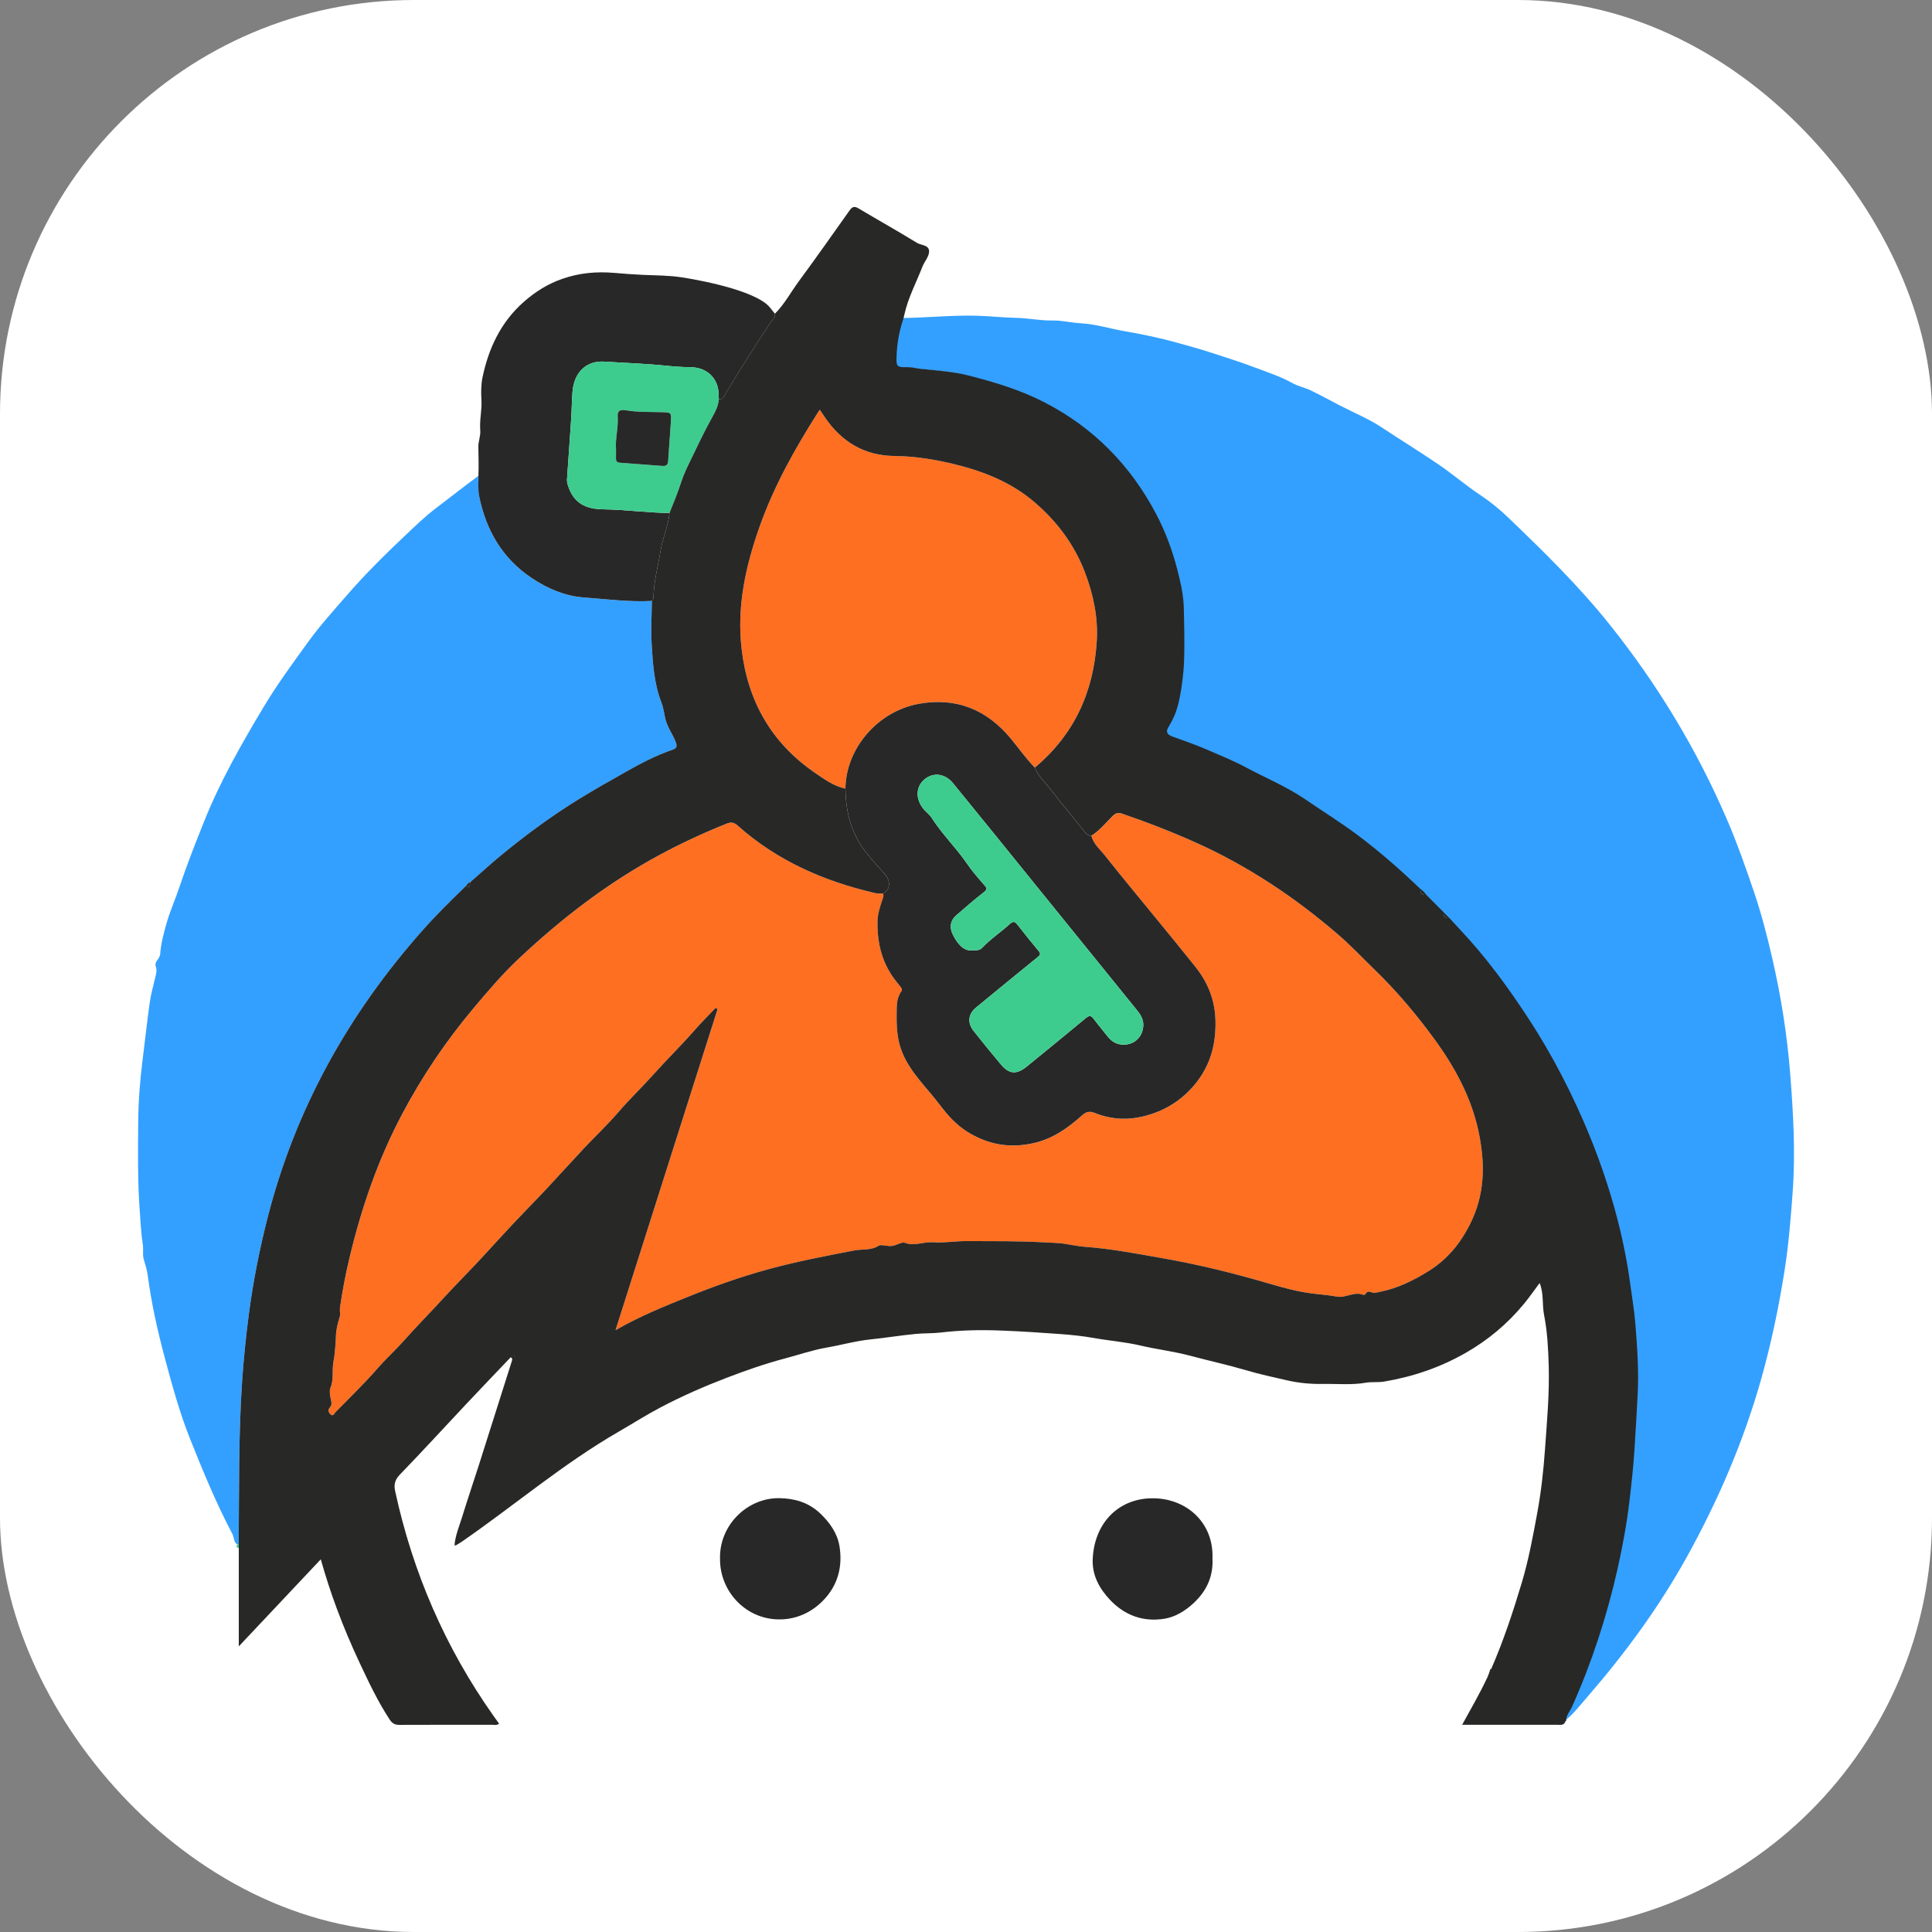 <svg width="140" height="140" viewBox="0 0 140 140" fill="none" xmlns="http://www.w3.org/2000/svg">
<rect x="0" y="0" width="140" height="140" fill="#808080" stroke="none"/>
<rect width="140" height="140" rx="30" fill="white"/>
<g clip-path="url(#clip0_832_707)">
<path d="M85.653 43.837C85.607 42.964 85.407 42.117 85.192 41.282C84.833 39.889 84.334 38.54 83.662 37.26C81.798 33.716 79.116 30.989 75.564 29.159C73.817 28.259 71.944 27.695 70.038 27.21C68.879 26.916 67.712 26.852 66.542 26.726C66.235 26.693 65.94 26.601 65.623 26.608C64.914 26.625 64.82 26.598 64.843 25.889C64.875 24.959 65.025 24.029 65.332 23.139C65.347 23.098 65.411 23.074 65.452 23.042C67.223 23.019 68.989 22.834 70.762 22.878C71.717 22.902 72.669 23.013 73.619 23.033C74.51 23.052 75.387 23.24 76.266 23.224C76.962 23.211 77.624 23.389 78.309 23.425C79.38 23.481 80.433 23.815 81.5 24.001C82.737 24.216 83.976 24.469 85.175 24.8C86.019 25.034 86.885 25.27 87.728 25.544C88.759 25.881 89.809 26.204 90.814 26.585C91.755 26.942 92.733 27.253 93.629 27.749C94.053 27.985 94.552 28.084 94.992 28.295C95.703 28.637 96.394 29.021 97.095 29.384C98.103 29.906 99.169 30.341 100.11 30.963C101.473 31.863 102.864 32.723 104.217 33.64C105.262 34.348 106.213 35.175 107.263 35.87C107.986 36.349 108.676 36.913 109.286 37.499C111.859 39.968 114.413 42.465 116.649 45.266C120.114 49.606 122.963 54.312 125.157 59.418C125.885 61.113 126.496 62.852 127.09 64.6C127.632 66.191 128.051 67.815 128.427 69.449C129.056 72.185 129.498 74.951 129.72 77.76C129.949 80.651 130.114 83.537 129.9 86.432C129.761 88.323 129.611 90.21 129.313 92.094C128.895 94.729 128.354 97.326 127.632 99.895C126.36 104.413 124.523 108.684 122.257 112.782C120.242 116.425 117.8 119.761 115.082 122.899C114.537 123.529 114.029 124.2 113.366 124.72C113.353 124.307 113.644 124.017 113.798 123.673C115.235 120.455 116.321 117.121 117.096 113.683C117.464 112.042 117.767 110.385 117.963 108.716C118.103 107.517 118.239 106.315 118.316 105.106C118.402 103.752 118.483 102.4 118.551 101.046C118.637 99.332 118.52 97.627 118.383 95.927C118.304 94.952 118.137 93.979 118.006 93.006C117.025 85.745 113.854 78.749 110.699 73.904C109.193 71.591 107.571 69.371 105.674 67.362C105.417 67.089 105.166 66.811 104.912 66.534C104.77 66.391 104.629 66.248 104.488 66.106C104.072 65.689 103.656 65.271 103.239 64.853C103.126 64.681 102.985 64.539 102.812 64.427C101.385 63.06 99.905 61.758 98.325 60.569C97.075 59.631 95.749 58.807 94.46 57.927C93.114 57.007 91.613 56.391 90.187 55.626C89.257 55.127 88.28 54.735 87.313 54.315C86.493 53.957 85.648 53.677 84.816 53.368C84.418 53.221 84.368 53.011 84.529 52.731C84.927 52.038 84.961 51.233 85.246 50.515C85.498 49.881 85.635 49.178 85.642 48.576" fill="#33A0FF"/>
<path d="M33.756 64.213C32.669 65.259 31.596 66.319 30.595 67.451C25.237 73.503 21.4 80.373 19.392 88.245C18.816 90.502 18.363 92.774 18.055 95.081C17.833 96.742 17.662 98.404 17.548 100.076C17.278 104.019 17.336 107.968 17.299 111.916C17.258 111.914 17.217 111.912 17.177 111.911C16.919 111.727 16.97 111.403 16.839 111.155C15.668 108.94 14.716 106.626 13.786 104.299C13.02 102.382 12.479 100.403 11.947 98.416C11.419 96.444 10.973 94.456 10.706 92.428C10.654 92.028 10.529 91.627 10.411 91.231C10.315 90.913 10.409 90.555 10.351 90.198C10.22 89.384 10.188 88.55 10.126 87.724C9.967 85.599 10 83.468 10.015 81.339C10.025 79.862 10.135 78.392 10.318 76.927C10.497 75.489 10.655 74.048 10.856 72.613C10.937 72.035 11.103 71.469 11.234 70.898C11.299 70.614 11.4 70.345 11.29 70.034C11.165 69.68 11.582 69.482 11.606 69.145C11.661 68.371 11.87 67.599 12.076 66.879C12.323 66.015 12.707 65.162 12.997 64.295C13.535 62.688 14.155 61.114 14.784 59.542C15.945 56.633 17.49 53.928 19.092 51.249C20.073 49.607 21.208 48.071 22.323 46.525C23.185 45.332 24.181 44.234 25.149 43.12C26.483 41.581 27.931 40.155 29.406 38.761C30.097 38.109 30.785 37.437 31.558 36.85C32.595 36.062 33.619 35.254 34.668 34.482C34.682 34.97 34.624 35.473 34.719 35.944C35.217 38.406 36.384 40.447 38.51 41.874C39.658 42.644 40.922 43.192 42.272 43.291C43.921 43.413 45.574 43.637 47.236 43.547C47.227 44.593 47.16 45.642 47.223 46.683C47.31 48.106 47.395 49.535 47.923 50.896C48.068 51.267 48.12 51.688 48.211 52.087C48.355 52.714 48.761 53.215 48.977 53.809C49.089 54.118 48.991 54.243 48.759 54.322C47.545 54.739 46.41 55.334 45.303 55.961C44.188 56.592 43.07 57.22 41.975 57.894C39.987 59.12 38.118 60.493 36.32 61.972C35.553 62.602 34.821 63.276 34.074 63.93C33.912 63.96 33.837 64.092 33.755 64.213H33.756Z" fill="#33A0FF"/>
<path d="M47.236 43.546C45.573 43.636 43.921 43.411 42.271 43.29C40.922 43.19 39.658 42.643 38.51 41.873C36.384 40.445 35.217 38.405 34.719 35.943C34.624 35.472 34.681 34.969 34.668 34.481C34.694 33.773 34.676 33.065 34.663 32.359C34.656 32.005 34.835 31.578 34.801 31.178C34.738 30.432 34.936 29.706 34.886 28.945C34.853 28.462 34.859 27.867 34.959 27.376C35.398 25.246 36.295 23.329 37.972 21.86C38.802 21.133 39.704 20.565 40.766 20.199C41.996 19.775 43.216 19.665 44.502 19.774C45.187 19.832 45.88 19.887 46.571 19.917C47.517 19.959 48.468 19.952 49.411 20.098C49.678 20.139 54.047 20.802 55.552 22.038C55.785 22.23 55.955 22.501 56.155 22.735C56.209 23.024 55.969 23.168 55.841 23.363C54.724 25.051 53.631 26.752 52.6 28.496C52.484 28.691 52.409 28.965 52.09 28.936C52.085 28.831 52.073 28.727 52.074 28.622C52.08 27.439 51.246 26.631 50.083 26.613C49.48 26.603 48.87 26.563 48.271 26.501C46.789 26.349 45.3 26.303 43.815 26.206C42.464 26.116 41.61 27 41.491 28.345C41.432 29.007 41.435 29.666 41.392 30.324C41.293 31.795 41.186 33.266 41.088 34.738C41.077 34.892 41.111 35.038 41.161 35.194C41.585 36.496 42.465 36.889 43.728 36.907C45.33 36.929 46.917 37.159 48.516 37.172C48.431 38.111 48.014 38.969 47.869 39.898C47.689 41.041 47.362 42.161 47.355 43.331C47.355 43.403 47.278 43.476 47.236 43.548V43.546Z" fill="#282828"/>
<path d="M52.177 112.977C52.097 110.559 54.121 108.533 56.466 108.563C57.543 108.576 58.559 108.854 59.396 109.633C60.116 110.303 60.678 111.102 60.831 112.037C61.072 113.513 60.721 114.893 59.626 116.001C58.803 116.836 57.767 117.305 56.637 117.346C54.125 117.438 52.163 115.371 52.176 112.977H52.177Z" fill="#282828"/>
<path d="M87.86 112.932C87.927 114.23 87.437 115.286 86.499 116.161C85.897 116.723 85.188 117.162 84.41 117.294C82.87 117.557 81.503 117.071 80.422 115.917C79.652 115.096 79.129 114.132 79.182 112.969C79.3 110.393 81.002 108.629 83.405 108.572C85.931 108.513 87.964 110.313 87.86 112.931V112.932Z" fill="#282828"/>
<path d="M17.176 111.91C17.217 111.912 17.258 111.913 17.297 111.915C17.299 112.002 17.302 112.087 17.303 112.172C17.081 112.172 17.161 112.025 17.175 111.91H17.176Z" fill="#3DCC8E"/>
<path d="M32.94 111.907C32.968 111.935 32.998 111.962 33.026 111.99C32.958 112.005 32.911 111.996 32.94 111.907Z" fill="#282828"/>
<path d="M108.057 120.944C108.028 120.977 108 121.009 107.971 121.042C107.951 120.967 107.992 120.945 108.057 120.944Z" fill="#282828"/>
<path d="M113.398 124.826C113.398 124.763 113.412 124.71 113.492 124.711C113.46 124.75 113.429 124.788 113.398 124.826Z" fill="#33A0FF"/>
<path d="M105.956 124.982L105.948 124.986C105.936 124.988 105.923 124.99 105.91 124.991C105.925 124.988 105.941 124.985 105.956 124.982Z" fill="#3DCC8E"/>
<path d="M79.093 60.557C79.693 60.181 80.127 59.625 80.622 59.136C80.831 58.93 81.009 58.86 81.307 58.962C83.118 59.578 84.894 60.269 86.642 61.054C90.442 62.76 93.857 65.04 97.001 67.753C97.927 68.552 98.762 69.451 99.641 70.301C101.203 71.812 102.594 73.463 103.877 75.21C105.386 77.265 106.603 79.47 107.141 81.991C107.595 84.125 107.629 86.25 106.717 88.299C106.023 89.858 105.009 91.174 103.564 92.083C102.457 92.778 101.278 93.364 99.976 93.617C99.79 93.653 99.586 93.73 99.377 93.644C99.225 93.581 99.063 93.557 98.965 93.761C98.942 93.806 98.83 93.853 98.787 93.835C98.13 93.559 97.528 94.079 96.873 93.957C96.211 93.834 95.532 93.8 94.864 93.703C93.867 93.559 92.897 93.288 91.932 93.005C89.422 92.268 86.884 91.643 84.31 91.19C82.427 90.859 80.547 90.491 78.632 90.353C78.146 90.319 77.641 90.203 77.151 90.132C76.662 90.06 76.147 90.055 75.648 90.027C73.79 89.923 71.925 89.945 70.063 89.936C69.247 89.932 68.42 90.08 67.623 90.022C66.931 89.972 66.269 90.324 65.557 90.059C65.341 89.978 64.955 90.26 64.607 90.291C64.28 90.321 63.84 90.164 63.686 90.264C63.118 90.632 62.497 90.502 61.913 90.614C59.8 91.021 57.685 91.422 55.609 91.993C53.623 92.54 51.685 93.233 49.776 94.005C48.053 94.701 46.33 95.398 44.604 96.394C47.089 88.572 49.542 80.853 51.997 73.133C51.953 73.099 51.91 73.066 51.866 73.033C51.356 73.569 50.826 74.087 50.341 74.645C49.394 75.733 48.359 76.738 47.401 77.811C46.555 78.757 45.639 79.631 44.811 80.593C44.018 81.514 43.128 82.349 42.295 83.237C41.404 84.185 40.538 85.156 39.647 86.105C38.815 86.992 37.959 87.855 37.126 88.742C36.247 89.678 35.392 90.636 34.512 91.572C33.725 92.408 32.916 93.221 32.139 94.069C31.192 95.106 30.202 96.103 29.267 97.155C28.644 97.857 27.945 98.484 27.326 99.197C26.381 100.286 25.335 101.288 24.326 102.32C24.232 102.416 24.142 102.658 23.971 102.507C23.847 102.399 23.722 102.194 23.9 102.001C24.081 101.805 24.02 101.604 23.969 101.372C23.913 101.105 23.856 100.782 23.954 100.548C24.202 99.948 24.049 99.31 24.163 98.694C24.275 98.093 24.317 97.409 24.346 96.76C24.366 96.304 24.483 95.863 24.62 95.425C24.682 95.227 24.605 94.988 24.636 94.775C24.814 93.517 25.058 92.271 25.354 91.036C26.215 87.451 27.414 83.993 29.143 80.73C30.578 78.019 32.282 75.492 34.247 73.142C35.308 71.872 36.38 70.61 37.588 69.475C40.715 66.533 44.094 63.937 47.885 61.905C49.434 61.075 51.023 60.342 52.652 59.688C52.97 59.561 53.188 59.586 53.444 59.817C56.313 62.382 59.717 63.859 63.42 64.721C63.603 64.764 63.8 64.747 63.991 64.757C64.063 64.939 63.974 65.097 63.919 65.262C63.757 65.754 63.598 66.252 63.589 66.773C63.56 68.399 63.939 69.901 64.995 71.182C65.084 71.29 65.164 71.405 65.255 71.511C65.342 71.613 65.401 71.73 65.317 71.844C64.938 72.362 64.983 72.972 64.975 73.554C64.963 74.487 65.021 75.404 65.392 76.296C66.004 77.767 67.162 78.822 68.09 80.051C68.653 80.795 69.258 81.484 70.065 81.996C71.554 82.94 73.132 83.227 74.85 82.852C76.247 82.547 77.364 81.767 78.4 80.838C78.683 80.585 78.934 80.494 79.324 80.652C80.312 81.054 81.392 81.174 82.406 80.993C84.158 80.68 85.66 79.811 86.765 78.357C87.766 77.04 88.128 75.54 88.078 73.899C88.032 72.437 87.512 71.177 86.618 70.056C85.717 68.924 84.796 67.807 83.88 66.685C82.604 65.12 81.31 63.568 80.055 61.985C79.702 61.539 79.227 61.161 79.093 60.561V60.557Z" fill="#FF6F21"/>
<path d="M61.264 57.15C60.412 56.959 59.713 56.456 59.019 55.976C55.89 53.812 54.178 50.802 53.739 47.024C53.382 43.947 54.029 41.022 55.042 38.16C56.085 35.213 57.607 32.502 59.279 29.872C59.306 29.829 59.337 29.788 59.405 29.69C59.546 29.9 59.656 30.067 59.767 30.23C60.977 32.015 62.648 33.02 64.805 33.041C66.31 33.056 67.764 33.294 69.214 33.651C71.327 34.169 73.309 34.965 74.981 36.404C76.596 37.794 77.848 39.458 78.613 41.462C79.228 43.072 79.58 44.739 79.474 46.47C79.25 50.143 77.833 53.237 74.988 55.621C74.354 54.976 73.835 54.236 73.263 53.54C71.51 51.409 69.272 50.504 66.557 51.005C63.605 51.551 61.299 54.225 61.264 57.149V57.15Z" fill="#FF6F21"/>
<path d="M61.263 57.15C61.299 54.226 63.604 51.552 66.557 51.006C69.272 50.505 71.509 51.41 73.263 53.541C73.835 54.237 74.354 54.977 74.988 55.622C75.238 56.271 75.765 56.722 76.172 57.255C76.963 58.29 77.814 59.278 78.62 60.302C78.756 60.476 78.886 60.562 79.091 60.557C79.226 61.157 79.701 61.535 80.054 61.98C81.308 63.564 82.603 65.116 83.879 66.681C84.795 67.803 85.716 68.92 86.617 70.052C87.511 71.173 88.031 72.432 88.076 73.895C88.128 75.536 87.765 77.035 86.764 78.353C85.658 79.807 84.156 80.676 82.404 80.989C81.391 81.169 80.311 81.05 79.323 80.648C78.933 80.489 78.682 80.58 78.399 80.834C77.363 81.763 76.246 82.543 74.849 82.847C73.131 83.223 71.553 82.936 70.064 81.992C69.256 81.48 68.651 80.791 68.089 80.046C67.161 78.817 66.003 77.763 65.391 76.292C65.02 75.399 64.962 74.481 64.974 73.55C64.982 72.966 64.938 72.358 65.316 71.839C65.398 71.726 65.341 71.608 65.254 71.507C65.163 71.401 65.083 71.286 64.994 71.178C63.938 69.896 63.559 68.395 63.587 66.769C63.597 66.248 63.756 65.75 63.918 65.258C63.973 65.093 64.062 64.935 63.99 64.753C64.516 64.482 64.561 63.839 64.11 63.33C63.549 62.696 62.96 62.086 62.478 61.382C61.602 60.105 61.285 58.671 61.264 57.149L61.263 57.15ZM81.435 75.697C82.245 75.7 82.839 75.088 82.848 74.269C82.852 73.81 82.613 73.478 82.346 73.149C79.949 70.19 77.554 67.229 75.156 64.27C73.126 61.764 71.103 59.254 69.062 56.757C68.478 56.042 67.623 55.947 66.995 56.474C66.384 56.985 66.329 57.82 66.853 58.536C67.049 58.803 67.346 58.999 67.513 59.263C68.261 60.442 69.272 61.413 70.057 62.561C70.437 63.116 70.882 63.628 71.326 64.134C71.528 64.365 71.551 64.457 71.277 64.668C70.591 65.191 69.947 65.773 69.289 66.332C68.896 66.665 68.764 67.17 69.059 67.751C69.339 68.3 69.78 68.929 70.432 68.871C70.684 68.849 70.961 68.906 71.168 68.686C71.778 68.035 72.531 67.549 73.184 66.947C73.407 66.742 73.55 66.776 73.725 67.001C74.228 67.645 74.737 68.286 75.263 68.911C75.444 69.128 75.357 69.222 75.183 69.364C73.696 70.572 72.215 71.786 70.736 73.002C70.156 73.478 70.082 74.111 70.555 74.711C71.204 75.533 71.867 76.346 72.541 77.149C73.124 77.844 73.673 77.88 74.39 77.295C75.823 76.126 77.262 74.961 78.682 73.776C78.94 73.561 79.071 73.586 79.258 73.837C79.581 74.271 79.933 74.684 80.268 75.109C80.567 75.488 80.942 75.709 81.435 75.698V75.697Z" fill="#282828"/>
<path d="M48.516 37.171C46.917 37.158 45.329 36.927 43.728 36.906C42.465 36.889 41.585 36.496 41.161 35.193C41.111 35.038 41.077 34.891 41.088 34.737C41.187 33.266 41.293 31.795 41.392 30.323C41.436 29.664 41.431 29.005 41.491 28.344C41.612 26.998 42.464 26.115 43.815 26.205C45.3 26.302 46.788 26.348 48.271 26.5C48.869 26.562 49.48 26.602 50.083 26.612C51.246 26.631 52.08 27.439 52.074 28.621C52.074 28.726 52.085 28.83 52.09 28.935C52.049 29.498 51.766 29.955 51.502 30.437C50.998 31.359 50.545 32.31 50.09 33.258C49.828 33.803 49.553 34.35 49.368 34.923C49.12 35.687 48.821 36.429 48.516 37.17V37.171ZM44.639 32.496C44.639 32.723 44.647 32.952 44.637 33.178C44.627 33.384 44.684 33.513 44.913 33.53C45.948 33.605 46.983 33.688 48.018 33.764C48.263 33.782 48.402 33.695 48.418 33.412C48.473 32.456 48.562 31.503 48.616 30.547C48.654 29.877 48.638 29.889 47.947 29.87C47.081 29.846 46.201 29.876 45.354 29.73C44.834 29.641 44.738 29.863 44.762 30.204C44.817 30.976 44.587 31.729 44.639 32.496Z" fill="#3DCC8E"/>
<path d="M102.931 64.424C103.104 64.535 103.244 64.678 103.358 64.85C103.046 64.879 102.904 64.738 102.931 64.424Z" fill="#282828"/>
<path d="M104.606 66.103C104.747 66.246 104.889 66.389 105.03 66.531C104.717 66.559 104.577 66.416 104.606 66.103Z" fill="#282828"/>
<path d="M33.756 64.213C33.839 64.092 33.912 63.96 34.075 63.93C34.028 64.297 34.013 64.31 33.756 64.213Z" fill="#282828"/>
<path d="M37.269 98.213C37.276 98.226 37.291 98.241 37.29 98.255C37.289 98.268 37.272 98.279 37.262 98.292C37.264 98.266 37.266 98.239 37.269 98.213Z" fill="#282828"/>
<path d="M81.435 75.696C80.942 75.707 80.567 75.487 80.267 75.108C79.931 74.683 79.58 74.27 79.257 73.836C79.07 73.585 78.939 73.561 78.681 73.775C77.261 74.96 75.823 76.125 74.389 77.294C73.672 77.879 73.124 77.843 72.54 77.148C71.867 76.346 71.204 75.532 70.554 74.71C70.081 74.11 70.156 73.478 70.735 73.001C72.214 71.785 73.697 70.571 75.182 69.363C75.357 69.221 75.444 69.127 75.262 68.91C74.737 68.285 74.228 67.643 73.725 67C73.549 66.775 73.406 66.741 73.183 66.946C72.531 67.548 71.778 68.033 71.167 68.685C70.961 68.905 70.683 68.848 70.432 68.87C69.778 68.928 69.338 68.299 69.058 67.749C68.763 67.169 68.895 66.664 69.288 66.331C69.947 65.772 70.59 65.19 71.276 64.667C71.55 64.457 71.527 64.364 71.325 64.133C70.882 63.626 70.436 63.114 70.057 62.56C69.271 61.411 68.261 60.44 67.513 59.262C67.345 58.998 67.049 58.803 66.853 58.535C66.329 57.819 66.384 56.984 66.994 56.473C67.624 55.947 68.478 56.041 69.062 56.756C71.102 59.253 73.127 61.764 75.156 64.269C77.552 67.229 79.948 70.19 82.345 73.148C82.611 73.478 82.851 73.809 82.847 74.268C82.838 75.087 82.246 75.699 81.434 75.696H81.435Z" fill="#3DCC8E"/>
<path d="M44.637 32.496C44.586 31.729 44.816 30.976 44.761 30.204C44.737 29.865 44.832 29.641 45.353 29.73C46.2 29.876 47.08 29.845 47.946 29.87C48.636 29.89 48.652 29.877 48.614 30.547C48.56 31.503 48.472 32.456 48.416 33.412C48.4 33.695 48.261 33.782 48.016 33.764C46.981 33.689 45.947 33.605 44.912 33.53C44.682 33.513 44.626 33.384 44.635 33.178C44.646 32.95 44.637 32.723 44.637 32.496Z" fill="#282828"/>
<path d="M108.056 120.944C108.944 118.909 109.639 116.81 110.276 114.682C110.774 113.016 111.084 111.316 111.398 109.62C111.673 108.125 111.843 106.606 111.952 105.079C112.097 103.036 112.285 100.998 112.225 98.951C112.189 97.731 112.129 96.496 111.892 95.305C111.739 94.533 111.88 93.725 111.566 92.974C111.181 93.489 110.825 94.005 110.427 94.487C109.237 95.932 107.822 97.113 106.199 98.04C104.358 99.093 102.374 99.766 100.294 100.116C99.886 100.184 99.381 100.126 98.998 100.193C97.948 100.377 96.918 100.269 95.878 100.286C94.991 100.301 94.119 100.221 93.259 100.023C92.269 99.796 91.274 99.582 90.3 99.294C88.96 98.9 87.597 98.603 86.249 98.243C85.055 97.924 83.826 97.781 82.627 97.5C81.512 97.239 80.378 97.156 79.258 96.956C78.467 96.815 77.663 96.732 76.861 96.672C75.416 96.565 73.971 96.472 72.523 96.416C71.067 96.359 69.612 96.386 68.161 96.561C67.564 96.632 66.958 96.602 66.354 96.661C65.262 96.766 64.18 96.947 63.093 97.057C62 97.169 60.952 97.469 59.88 97.655C58.87 97.831 57.886 98.173 56.892 98.436C55.448 98.817 54.047 99.307 52.659 99.839C51.034 100.462 49.441 101.158 47.899 101.968C46.844 102.522 45.84 103.162 44.81 103.757C40.807 106.071 37.289 109.069 33.504 111.69C33.35 111.798 33.185 111.889 33.026 111.988C32.997 111.961 32.968 111.933 32.94 111.906C33.012 111.23 33.276 110.605 33.474 109.964C33.868 108.691 34.295 107.428 34.702 106.16C35.077 104.991 35.444 103.819 35.816 102.648C36.244 101.297 36.676 99.947 37.1 98.595C37.122 98.524 37.14 98.423 37.008 98.351C35.916 99.499 34.815 100.648 33.724 101.807C32.149 103.482 30.599 105.181 28.998 106.832C28.631 107.21 28.525 107.547 28.632 108.041C29.908 113.945 32.259 119.374 35.739 124.307C35.879 124.504 36.02 124.699 36.163 124.898C35.996 125.049 35.815 124.983 35.653 124.983C33.422 124.987 31.189 124.98 28.958 124.991C28.619 124.993 28.433 124.902 28.227 124.59C27.374 123.29 26.715 121.889 26.058 120.491C25.46 119.215 24.908 117.917 24.416 116.591C23.984 115.431 23.602 114.262 23.245 112.993C21.273 115.086 19.335 117.145 17.303 119.303C17.303 116.858 17.303 114.513 17.303 112.169C17.3 112.084 17.298 111.999 17.297 111.912C17.335 107.964 17.276 104.015 17.547 100.071C17.661 98.4 17.832 96.737 18.054 95.076C18.362 92.769 18.816 90.498 19.391 88.241C21.4 80.368 25.236 73.499 30.593 67.447C31.595 66.315 32.667 65.256 33.755 64.208C34.011 64.306 34.026 64.293 34.074 63.926C34.822 63.272 35.553 62.599 36.32 61.968C38.118 60.49 39.986 59.115 41.975 57.89C43.069 57.216 44.188 56.588 45.303 55.957C46.411 55.329 47.545 54.734 48.759 54.318C48.992 54.238 49.09 54.114 48.977 53.805C48.761 53.211 48.354 52.709 48.211 52.083C48.12 51.684 48.068 51.263 47.923 50.892C47.395 49.531 47.309 48.101 47.222 46.678C47.159 45.638 47.227 44.588 47.236 43.543C47.277 43.471 47.353 43.398 47.355 43.326C47.361 42.155 47.689 41.036 47.869 39.893C48.015 38.963 48.431 38.105 48.516 37.167C48.821 36.425 49.12 35.684 49.368 34.92C49.553 34.347 49.826 33.8 50.089 33.255C50.546 32.307 50.997 31.355 51.502 30.433C51.766 29.952 52.049 29.495 52.09 28.932C52.408 28.959 52.484 28.687 52.6 28.491C53.631 26.749 54.724 25.047 55.841 23.359C55.97 23.164 56.209 23.02 56.155 22.731C56.854 22.034 57.313 21.157 57.893 20.372C59.142 18.678 60.353 16.956 61.57 15.239C61.757 14.976 61.914 14.924 62.205 15.098C63.616 15.939 65.051 16.74 66.449 17.6C66.76 17.791 67.372 17.736 67.323 18.274C67.289 18.638 66.981 18.968 66.84 19.331C66.391 20.486 65.796 21.586 65.531 22.812C65.507 22.92 65.468 23.093 65.454 23.134C65.146 24.024 64.995 24.954 64.965 25.884C64.941 26.593 65.035 26.62 65.744 26.603C66.062 26.596 66.358 26.688 66.664 26.721C67.834 26.848 69.001 26.91 70.159 27.205C72.065 27.689 73.938 28.254 75.685 29.154C79.237 30.984 81.92 33.711 83.783 37.255C84.456 38.534 84.954 39.883 85.313 41.276C85.528 42.111 85.728 42.959 85.774 43.831C85.787 44.077 85.884 47.288 85.763 48.57C85.495 51.407 85.047 52.03 84.649 52.725C84.489 53.005 84.538 53.214 84.936 53.362C85.769 53.671 86.613 53.952 87.433 54.309C88.399 54.729 89.377 55.121 90.308 55.62C91.733 56.384 93.234 57.001 94.581 57.921C95.869 58.801 97.195 59.623 98.445 60.563C100.026 61.751 101.506 63.054 102.932 64.421C102.904 64.735 103.047 64.876 103.36 64.847C103.775 65.264 104.191 65.681 104.608 66.1C104.579 66.413 104.719 66.556 105.032 66.528C105.287 66.803 105.537 67.082 105.795 67.355C107.692 69.365 109.313 71.585 110.819 73.898C113.974 78.742 117.146 85.739 118.126 93C118.257 93.972 118.425 94.946 118.503 95.921C118.641 97.622 118.759 99.327 118.672 101.04C118.604 102.394 118.522 103.746 118.436 105.099C118.36 106.308 118.224 107.511 118.083 108.71C117.888 110.378 117.586 112.035 117.216 113.677C116.443 117.115 115.357 120.449 113.919 123.667C113.765 124.012 113.475 124.301 113.486 124.714L113.491 124.708C113.412 124.708 113.398 124.76 113.398 124.823C113.276 125.032 113.072 124.986 112.886 124.986C110.573 124.986 108.26 124.984 105.948 124.983L105.955 124.979C106.585 123.834 107.239 122.704 107.794 121.52C107.867 121.365 107.913 121.199 107.97 121.038C107.999 121.006 108.027 120.973 108.055 120.941L108.056 120.944ZM74.989 55.622C77.834 53.238 79.251 50.144 79.475 46.471C79.581 44.74 79.228 43.073 78.614 41.464C77.848 39.459 76.597 37.795 74.981 36.405C73.31 34.967 71.328 34.171 69.214 33.652C67.765 33.295 66.31 33.057 64.806 33.042C62.649 33.021 60.977 32.016 59.768 30.232C59.657 30.068 59.547 29.901 59.406 29.691C59.338 29.788 59.308 29.829 59.279 29.873C57.608 32.503 56.086 35.213 55.043 38.161C54.03 41.023 53.382 43.948 53.74 47.026C54.178 50.803 55.891 53.813 59.02 55.977C59.714 56.458 60.412 56.96 61.264 57.151C61.285 58.673 61.603 60.107 62.478 61.384C62.96 62.088 63.549 62.698 64.11 63.333C64.561 63.842 64.517 64.484 63.99 64.755C63.799 64.745 63.602 64.763 63.419 64.719C59.717 63.858 56.312 62.381 53.443 59.815C53.185 59.584 52.969 59.559 52.651 59.686C51.023 60.339 49.433 61.072 47.885 61.903C44.093 63.935 40.714 66.531 37.587 69.473C36.38 70.608 35.308 71.871 34.246 73.14C32.281 75.49 30.578 78.017 29.142 80.728C27.413 83.992 26.214 87.45 25.353 91.034C25.057 92.268 24.813 93.514 24.635 94.772C24.604 94.987 24.682 95.225 24.619 95.423C24.482 95.862 24.366 96.302 24.346 96.757C24.316 97.407 24.274 98.09 24.162 98.692C24.048 99.308 24.2 99.945 23.953 100.546C23.855 100.78 23.912 101.103 23.968 101.37C24.018 101.602 24.079 101.803 23.899 101.999C23.72 102.192 23.845 102.398 23.97 102.505C24.142 102.656 24.231 102.413 24.325 102.318C25.335 101.287 26.38 100.284 27.326 99.195C27.945 98.483 28.642 97.855 29.266 97.153C30.2 96.101 31.191 95.104 32.138 94.067C32.913 93.219 33.724 92.407 34.511 91.57C35.391 90.634 36.246 89.675 37.125 88.74C37.958 87.853 38.815 86.989 39.646 86.103C40.537 85.153 41.404 84.183 42.294 83.234C43.127 82.348 44.018 81.512 44.81 80.591C45.639 79.629 46.555 78.754 47.4 77.809C48.359 76.736 49.393 75.731 50.34 74.644C50.826 74.086 51.355 73.567 51.865 73.031C51.909 73.064 51.952 73.097 51.996 73.131C49.542 80.85 47.09 88.57 44.603 96.392C46.328 95.396 48.052 94.699 49.775 94.003C51.684 93.231 53.622 92.538 55.608 91.992C57.684 91.421 59.798 91.019 61.912 90.612C62.496 90.5 63.117 90.63 63.685 90.262C63.839 90.162 64.279 90.319 64.606 90.289C64.953 90.259 65.339 89.977 65.556 90.057C66.268 90.322 66.929 89.97 67.622 90.02C68.42 90.078 69.247 89.93 70.062 89.934C71.924 89.943 73.788 89.921 75.647 90.025C76.146 90.054 76.66 90.059 77.15 90.129C77.639 90.201 78.145 90.317 78.631 90.351C80.546 90.489 82.426 90.857 84.309 91.188C86.883 91.641 89.42 92.266 91.931 93.003C92.896 93.286 93.866 93.557 94.863 93.701C95.531 93.798 96.209 93.832 96.872 93.956C97.528 94.078 98.129 93.557 98.787 93.832C98.831 93.85 98.942 93.803 98.963 93.759C99.062 93.555 99.224 93.579 99.376 93.642C99.586 93.728 99.79 93.651 99.975 93.615C101.277 93.362 102.456 92.776 103.563 92.081C105.009 91.172 106.022 89.856 106.716 88.297C107.627 86.248 107.594 84.123 107.14 81.989C106.602 79.468 105.385 77.263 103.876 75.208C102.593 73.462 101.202 71.81 99.64 70.299C98.761 69.449 97.927 68.551 96.999 67.751C93.856 65.038 90.441 62.758 86.641 61.052C84.892 60.267 83.116 59.577 81.306 58.96C81.008 58.859 80.83 58.928 80.621 59.134C80.125 59.623 79.692 60.179 79.092 60.554C78.886 60.559 78.756 60.473 78.62 60.299C77.814 59.276 76.963 58.288 76.172 57.252C75.765 56.719 75.237 56.267 74.988 55.618L74.989 55.622ZM37.269 98.213C37.267 98.239 37.264 98.265 37.263 98.291C37.273 98.279 37.29 98.267 37.291 98.255C37.292 98.241 37.277 98.226 37.27 98.213H37.269Z" fill="#282827"/>
</g>
<defs>
<clipPath id="clip0_832_707">
<rect width="120" height="110" fill="white" transform="translate(10 15)"/>
</clipPath>
</defs>
</svg>
